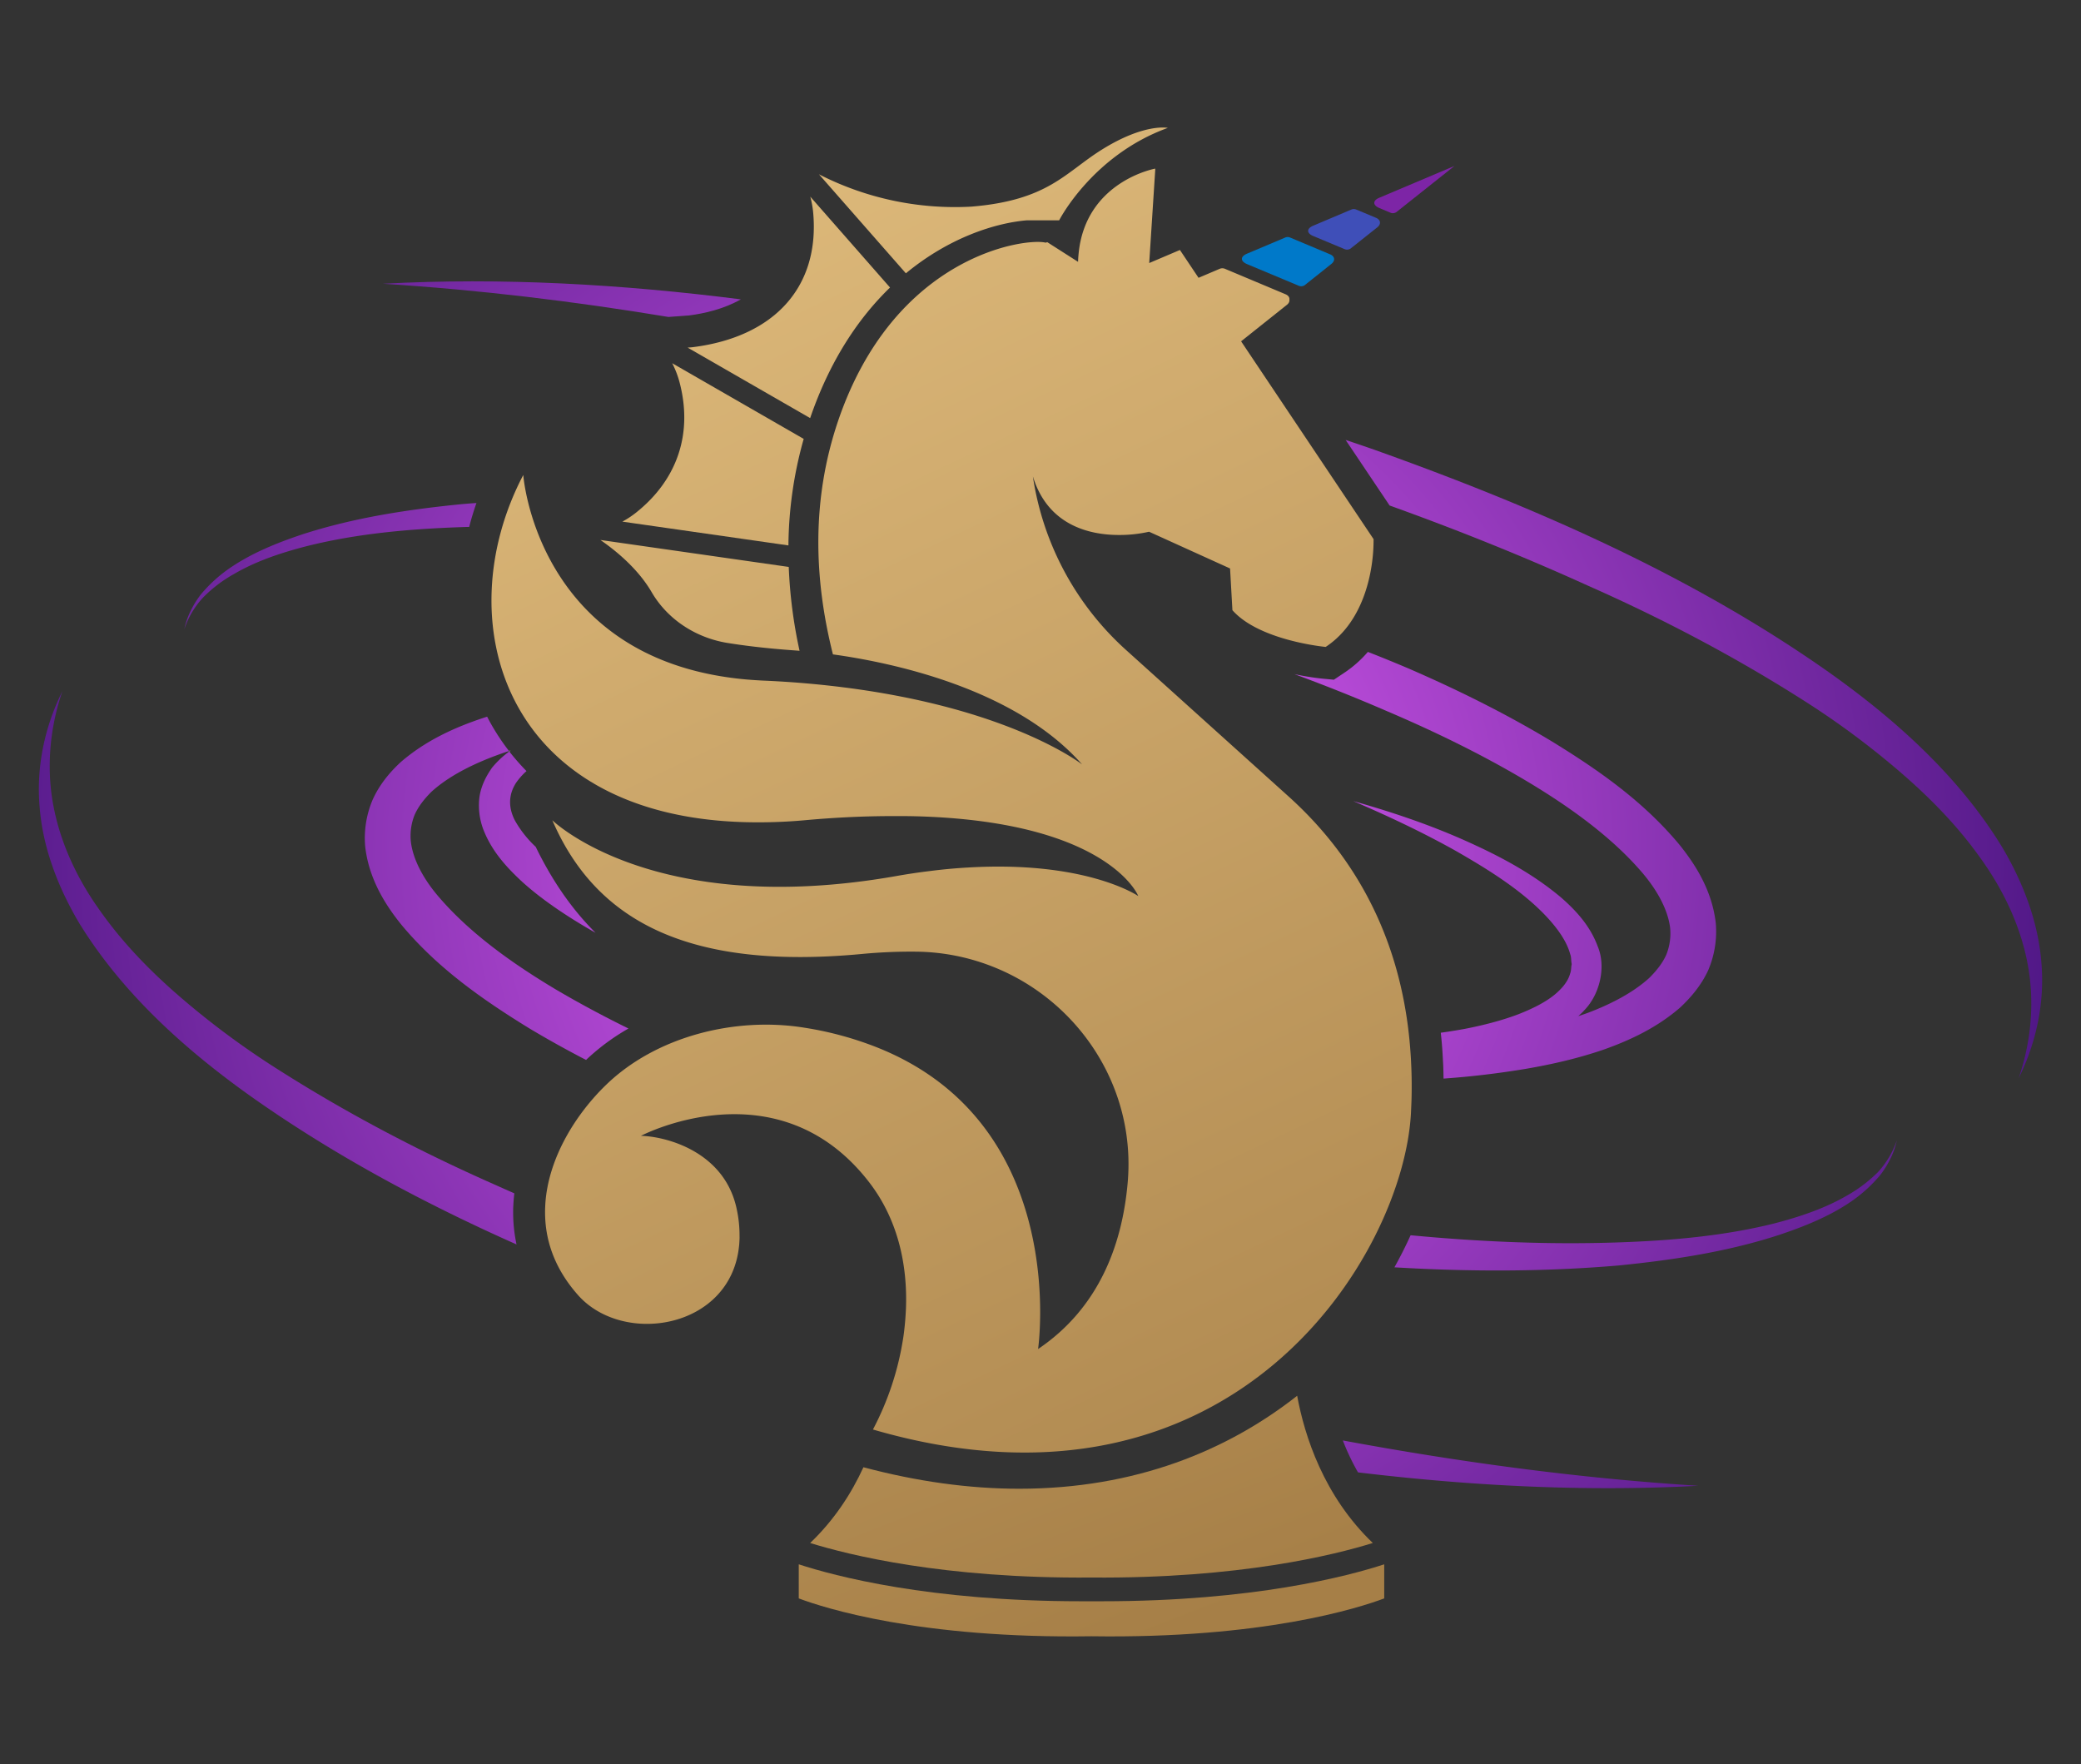 <svg id="Layer_1" data-name="Layer 1" xmlns="http://www.w3.org/2000/svg" xmlns:xlink="http://www.w3.org/1999/xlink" viewBox="0 0 2000 1695.2"><rect x="0" y="0" width="2000" height="1695.2" fill="#333333" stroke="none"/><defs><style>.cls-1{fill:url(#radial-gradient);}.cls-2{fill:#fff;}.cls-3{fill:#0079c9;}.cls-4{fill:#3f4fb8;}.cls-5{fill:#7d25a6;}.cls-6{fill:url(#linear-gradient);}.cls-7{fill:url(#linear-gradient-2);}.cls-8{fill:url(#linear-gradient-3);}.cls-9{fill:url(#linear-gradient-4);}.cls-10{fill:url(#linear-gradient-5);}.cls-11{fill:url(#linear-gradient-6);}.cls-12{fill:url(#linear-gradient-7);}</style><radialGradient id="radial-gradient" cx="967.96" cy="821.04" r="1004.35" gradientUnits="userSpaceOnUse"><stop offset="0" stop-color="#ea63ff"/><stop offset="1" stop-color="#511887"/></radialGradient><linearGradient id="linear-gradient" x1="560.8" y1="269.96" x2="1076" y2="1588.8" gradientUnits="userSpaceOnUse"><stop offset="0" stop-color="#e0bc7d"/><stop offset="1" stop-color="#a67f47"/></linearGradient><linearGradient id="linear-gradient-2" x1="573.33" y1="265.07" x2="1088.53" y2="1583.91" xlink:href="#linear-gradient"/><linearGradient id="linear-gradient-3" x1="654.63" y1="86.58" x2="1398.89" y2="1658.51" xlink:href="#linear-gradient"/><linearGradient id="linear-gradient-4" x1="534.64" y1="143.39" x2="1278.9" y2="1715.32" xlink:href="#linear-gradient"/><linearGradient id="linear-gradient-5" x1="492.98" y1="163.12" x2="1237.24" y2="1735.04" xlink:href="#linear-gradient"/><linearGradient id="linear-gradient-6" x1="877.08" y1="-18.74" x2="1621.34" y2="1553.19" xlink:href="#linear-gradient"/><linearGradient id="linear-gradient-7" x1="587.86" y1="118.19" x2="1332.12" y2="1690.12" xlink:href="#linear-gradient"/></defs><title>Artboard 3</title><path class="cls-1" d="M712,287.68c-16.43,9.34-35,13.57-49.9,15.48-.68.06-1.36.13-2,.13l-17.66,1.3c-90.67-15-182.15-26.11-274.52-31.91C482.59,266.48,597.8,273.16,712,287.68Z"/><path class="cls-1" d="M1940.07,1036.19c12.41-36.2,15.48-74.58,8.46-110.84s-23.25-70.36-45.2-100.76c-21.61-30.54-48.34-57.94-77.38-82.89a796.35,796.35,0,0,0-93-68.86c-65.65-41.78-135.32-78.46-207.58-110.36-61.9-28.09-125.36-53.52-189.85-76.7l-42.27-63c9.41,3.14,18.82,6.34,28.16,9.62C1473.24,486.6,1622.94,551.57,1755,644.14,1820.5,690.23,1881.72,745,1923.57,813c20.32,34,35,71.79,38.25,110.78C1965.43,962.7,1957.18,1001.77,1940.07,1036.19Z"/><path class="cls-1" d="M496.43,1195.91c-87.87-39.06-172.75-84.39-251.42-139.54C179.5,1010.29,118.29,955.48,76.36,887.51c-20.25-34.08-34.9-71.78-38.17-110.77-3.62-38.93,4.56-78,21.74-112.42-12.4,36.2-15.47,74.58-8.45,110.85s23.24,70.35,45.13,100.68c21.68,30.61,48.33,58,77.44,83a796.27,796.27,0,0,0,93.05,68.85c65.65,41.79,135.32,78.46,207.58,110.37,6.55,2.93,13.09,5.86,19.63,8.72q-.51,4.41-.81,8.8l-.28,5.11c-.07,3.55-.07,7.09.07,10.43A149,149,0,0,0,496.43,1195.91Z"/><path class="cls-1" d="M1632.15,1427.83c-108.94,5.86-218.42.14-327-12.88a224,224,0,0,1-14.59-30.68C1403.16,1405.13,1516.94,1420.6,1632.15,1427.83Z"/><path class="cls-1" d="M445.23,506.51c-50.65,1.7-101.57,6.07-150.45,18.34-24.34,6.27-48.47,14.24-69.81,26.72a132.08,132.08,0,0,0-29.31,22.15,83.05,83.05,0,0,0-18.54,30.95c2.52-11.86,8.11-23.11,15.68-33.13a137.6,137.6,0,0,1,28.08-25.63c21.27-14.59,45.61-24.34,70.08-32.52,49.43-15.95,101.1-23.79,152.7-28.9,4.78-.41,9.55-.82,14.25-1.09-2.66,7.57-5,15.27-7,23C449.05,506.37,447.14,506.44,445.23,506.51Z"/><path class="cls-1" d="M489.47,722.13A218.59,218.59,0,0,0,506,741a63.21,63.21,0,0,0-10.09,11.39c-7.36,11.52-7.43,23.79-.95,36.27a106.32,106.32,0,0,0,19.9,25.15c15.27,31.43,34.16,59.44,57.54,82.62q-12.68-7.16-25-15c-15.82-10.15-31.29-21.13-45.61-34.08-14-13-27.74-27.68-36-47.11a65.38,65.38,0,0,1-5.25-32c1-11.25,6.14-21.68,12.34-30.47A90.26,90.26,0,0,1,489.47,722.13Z"/><path class="cls-1" d="M604,988.4a211.93,211.93,0,0,0-40.77,30.2c-18.54-9.61-36.74-19.7-54.74-30.47-44.1-27.13-87.39-57.26-122.16-98.78-16.9-20.65-32-45.74-35.38-76a94.45,94.45,0,0,1,7.3-45.06c6.47-14.25,16.22-26.11,27.06-36.06C407.6,713,433,700.93,458.52,691.93c3.21-1.09,6.41-2.18,9.68-3.2,1.64,3.34,3.48,6.61,5.39,9.88a216.89,216.89,0,0,0,15.61,23.11c-5.45,1.77-10.77,3.68-15.95,5.66-22.29,8.59-43,19.43-58.42,33.34-7.23,7.15-13.09,14.72-16.57,22.9a54.17,54.17,0,0,0-3.34,25.7c2.32,17.93,13,36.88,27.75,53.72,29.45,34,69.46,62.72,111.25,87.67C556.69,964.14,580.07,976.61,604,988.4Z"/><path class="cls-1" d="M1641.76,932.3c-6.48,14.18-16.36,26-27.07,36-22.22,19.23-47.71,31.23-73.21,40.29-25.63,8.8-51.67,14.66-77.71,19q-38.25,6.24-76.42,8.93c-.07-4.5-.14-9-.34-13.36-.21-3.34-.35-6.68-.55-10-.41-6.95-1-13.91-1.77-20.72,8-1.09,15.88-2.39,23.72-3.82,17.25-3.41,34.15-7.7,49.9-13.57,15.48-6,30.61-13.43,40.43-23.38,5-4.91,8.72-10.29,10.29-16.16,1.16-2.86.82-6,1.5-9.06-.75-3.14-.2-6.34-1.5-9.68-3.61-13.3-13.63-26.59-25.22-38.52-23.59-24.13-54.4-43.22-85.35-60.94-31.36-17.52-64.29-33.07-97.83-47.45,35.32,9.95,70.22,21.61,104,36.4,33.61,14.86,66.74,31.84,95.78,56.31,14.18,12.41,27.81,27.07,35.11,46.9,8.25,19.64,2.11,46.09-13,61.49-1.78,2.12-3.82,3.75-5.66,5.59,3.27-1.16,6.61-2.25,9.88-3.47,22.16-8.46,43-19.36,58.29-33.27,7.23-7.16,13.16-14.73,16.63-22.91a54.6,54.6,0,0,0,3.41-25.7c-2.39-18-13.09-36.81-27.74-53.72-29.45-34-69.54-62.71-111.46-87.66-42.13-25-87-46.84-132.87-66.4q-43.86-19-89-35.59a248.35,248.35,0,0,0,27.27,4.37l10.7,1,9-6a111.67,111.67,0,0,0,23.66-20.72c12.88,5,25.76,10.29,38.51,15.68,47.38,20.52,93.81,43.49,138.25,70.28,44.11,27.06,87.46,57.13,122.16,98.71,16.91,20.72,32,45.68,35.45,76A94.57,94.57,0,0,1,1641.76,932.3Z"/><path class="cls-1" d="M1823,1095.91c-2.52,11.79-8.18,23.11-15.74,33.06a139.78,139.78,0,0,1-28.09,25.63c-21.34,14.59-45.6,24.27-70.21,32.45-49.36,16-101,23.79-152.64,29-71.92,6.2-144.18,6.13-216.17,1.84q8.6-15.45,15.55-30.82c66.19,6.27,132.73,9.14,199.12,6.89,50.65-1.71,101.58-6.07,150.52-18.27,24.34-6.34,48.27-14.32,69.67-26.72a139.14,139.14,0,0,0,29.45-22.16A86.08,86.08,0,0,0,1823,1095.91Z"/><path class="cls-2" d="M490.63,721.24c-.41.28-.82.62-1.16.89-.06-.14-.2-.27-.27-.41C489.68,721.59,490.16,721.38,490.63,721.24Z"/><path class="cls-3" d="M1198.44,243.79l37-15.62a6.18,6.18,0,0,1,4.2,0l38.67,16.23c4.63,1.94,5.2,6.09,1.27,9.21L1254,274a6,6,0,0,1-5.45.75l-50.06-20.94C1191.94,251,1191.93,246.55,1198.44,243.79Z"/><path class="cls-4" d="M1262.14,226.83l30.49,12.74a6,6,0,0,0,5.44-.76l25.59-20.32c3.93-3.13,3.36-7.28-1.28-9.22l-19.19-8a6.31,6.31,0,0,0-4.2,0l-36.88,15.62C1255.6,219.62,1255.61,224.11,1262.14,226.83Z"/><path class="cls-5" d="M1325.68,199.93l10.94,4.6a6,6,0,0,0,5.46-.75l55.76-44.28L1325.67,190C1319.17,192.71,1319.17,197.2,1325.68,199.93Z"/><path class="cls-6" d="M1049,1538.81c-3.42,0-6.81,0-10.19,0-145.56,0-236.51-24.18-271.15-35.51v32.77c24.45,9.18,116.41,38.84,281.16,36.38h.37c164.66,2.42,256.71-27.2,281.16-36.38v-32.77c-34.65,11.33-125.59,35.51-271.15,35.51C1055.83,1538.86,1052.45,1538.86,1049,1538.81Z"/><path class="cls-7" d="M1049,1516h.1c142.13,1.15,233.76-21.84,270.28-33.18-47.21-45.2-65.59-102.87-72.71-141.49-67,52.7-155.53,89.35-267.22,89.35-47.76,0-98-6.9-149.63-20.66-11.34,24.77-27.7,50.36-51.19,72.8,36.52,11.34,128.24,34.37,270.28,33.18Z"/><path class="cls-8" d="M855.38,276.31,778.75,189a89.59,89.59,0,0,1,2.74,14.92c6.6,71.06-36.43,119.55-115.18,129.65-1.82.25-3.64.34-5.45.46l117.76,67.76C797.77,345.93,825.41,305.31,855.38,276.31Z"/><path class="cls-9" d="M772.41,421.77,646.06,349.06a91.35,91.35,0,0,1,7.06,18.39c12.89,49-2,93.46-41.76,125.12a88.3,88.3,0,0,1-13.23,8.71l159.61,22.87A387,387,0,0,1,772.41,421.77Z"/><path class="cls-10" d="M768.43,625.4c-6.54-.52-37.19-2.37-69.09-7.5-30.22-4.86-57.55-22.3-73-48.75-10.3-17.68-27.06-34.81-49.3-50.24l181,25.91A460.69,460.69,0,0,0,768.43,625.4Z"/><path class="cls-11" d="M986.93,211.72h31s31.81-62.46,104.42-88.82c0,0-22.18-4.74-63.2,20.78-35.45,22.06-51.54,48.87-125.82,54.91a286.94,286.94,0,0,1-146.24-31.08l83.53,95.15C912.36,228.21,956.49,214.3,986.93,211.72Z"/><path class="cls-12" d="M1356.33,1024.47c-.14-3.14-.27-6.28-.48-9.41-5.93-96.8-42.95-182.7-117.8-250l-156-140.57a279.83,279.83,0,0,1-89.37-166.67c14.45,47.37,54.81,56.3,82.76,56.3a129.16,129.16,0,0,0,28.9-3.13l77.85,35.31,2.25,40.09c26,29.45,89.64,35.31,89.64,35.31,39.54-26.11,45.2-78.13,45.88-96.12,0-.62.07-1.23.07-1.77.07-2,.07-3.62.07-4.57V518.1L1192.79,328l43.83-34.9c2-1.5,2.8-3.34,2.59-5,.34-2.18-1-4.23-3.88-5.39l-58.43-24.54a6.7,6.7,0,0,0-4.29,0l-20.72,8.8L1134,240.23l-29.52,12.55,5.79-89.65h-.06l.06-1.09s-68.1,12.27-73.82,83.58c-.21,2-.28,3.95-.35,6l-29.58-18.88s-.55.13-1.57.47c-18.06-4.84-145.34,10.84-199.81,172.27-25,74.44-23.17,149.84-4.63,223.39,56.65,7.84,174.65,32.52,239.21,105.46,0,.07.07.14.13.21S994.68,699,891.54,674.89q-22.59-5.32-49.08-9.75c-10.09-1.64-20.52-3.2-31.49-4.57l-1.57-.2c-23.45-2.93-48.95-5.18-76.35-6.34-11-.55-21.61-1.43-31.63-2.86C515,625.67,502.9,456.47,502.9,456.47c-73,139-20.31,327.56,213.51,333.63a497.08,497.08,0,0,0,56.86-1.84c31.29-2.87,59.58-4,85.07-4h4.3c12.06-.06,23.45.28,34.29.82h.13c91.63,4.71,141.59,26.32,168.32,45.34,22.15,15.74,28.22,29.65,28.56,30.67-2.73-1.84-52.69-34-163.74-27.4h-.14c-11.73.68-24,1.77-37.09,3.47-10.15,1.23-20.79,2.8-31.9,4.78-233.55,41-330.22-53.65-330.22-53.65,43,99.73,135,143.84,298,128.43a496.11,496.11,0,0,1,51.2-2.18,205.63,205.63,0,0,1,70.62,13.09c84,31.42,141.94,115.75,133,210.23-5.39,58.77-27.68,119.23-86,158.57,0,0,31.43-215.69-154.54-289.79a326.32,326.32,0,0,0-69.87-19c-66.4-10.77-142.34,8.12-190.61,54.75-28.49,27.47-55.69,69.73-58.56,114.66-.06,1.43-.13,2.93-.2,4.36-.07,2.8-.07,5.59.07,8.45,1,25.09,10.29,50.79,31.63,74.79,43.49,49,146.57,32.38,154.68-47.11.2-1.43.27-2.86.34-4.36a43.25,43.25,0,0,0,.14-5.11,119.07,119.07,0,0,0-2.66-25.91c-11.18-54-64.77-69.19-90-70.56-.75,0-1.43-.06-2.11-.06,0,0,130.89-68.79,218.69,43.76,28.15,36,37.7,79.9,36,122.78-.27,5.31-.61,10.56-1.16,15.88-.47,4.64-1,9.2-1.77,13.7a279.46,279.46,0,0,1-28.77,86.1c.14.07.34.07.48.14,346.65,100.55,509.57-168.45,516.6-304.45.2-4.36.4-8.73.54-13C1356.87,1045.67,1356.81,1035,1356.33,1024.47Z"/></svg>